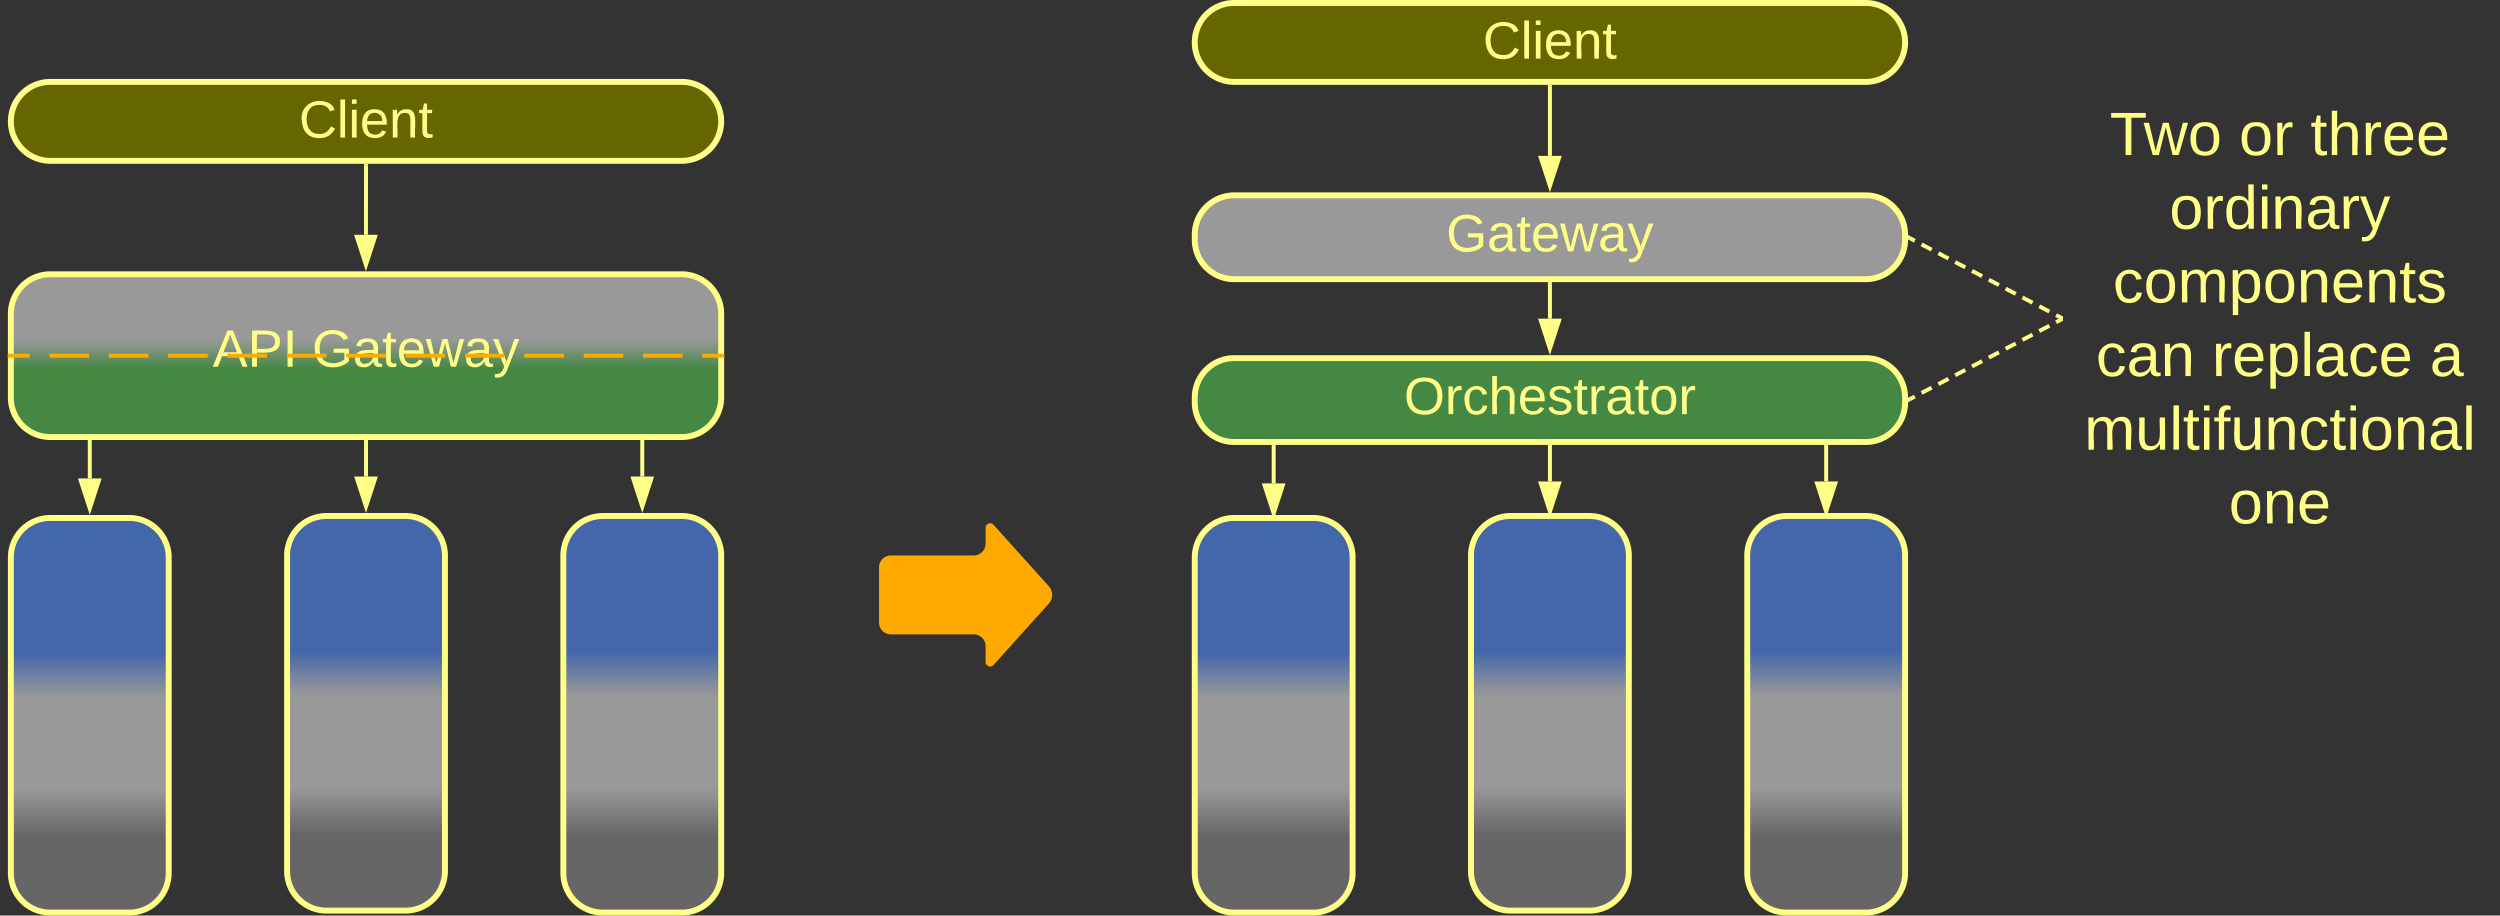 <svg xmlns="http://www.w3.org/2000/svg" xmlns:xlink="http://www.w3.org/1999/xlink" xmlns:lucid="lucid" width="1267" height="464"><rect width="100%" height="100%" fill="#333333" stroke="none"/><g transform="translate(-154.5 -338.5)" lucid:page-tab-id="0_0"><path d="M600 626a6 6 0 0 1 6-6h42a6 6 0 0 0 6-6v-8a2.3 2.3 0 0 1 4-1.54l28 31.08a6.67 6.67 0 0 1 0 8.92l-28 31.08a2.3 2.3 0 0 1-4-1.54v-8a6 6 0 0 0-6-6h-42a6 6 0 0 1-6-6z" fill="#fa0"/><path d="M1200 386a6 6 0 0 1 6-6h208a6 6 0 0 1 6 6v228a6 6 0 0 1-6 6h-208a6 6 0 0 1-6-6z" stroke="#ff8" stroke-opacity="0" stroke-width="3" fill="#999" fill-opacity="0"/><use xlink:href="#a" transform="matrix(1,0,0,1,1205,385) translate(18.753 32.076)"/><use xlink:href="#b" transform="matrix(1,0,0,1,1205,385) translate(84.259 32.076)"/><use xlink:href="#c" transform="matrix(1,0,0,1,1205,385) translate(120.469 32.076)"/><use xlink:href="#d" transform="matrix(1,0,0,1,1205,385) translate(48.957 69.41)"/><use xlink:href="#e" transform="matrix(1,0,0,1,1205,385) translate(20.352 106.743)"/><use xlink:href="#f" transform="matrix(1,0,0,1,1205,385) translate(11.753 144.076)"/><use xlink:href="#g" transform="matrix(1,0,0,1,1205,385) translate(70.519 144.076)"/><use xlink:href="#h" transform="matrix(1,0,0,1,1205,385) translate(180.963 144.076)"/><use xlink:href="#i" transform="matrix(1,0,0,1,1205,385) translate(5.833 181.41)"/><use xlink:href="#j" transform="matrix(1,0,0,1,1205,385) translate(79.074 218.743)"/><path d="M760 621a20 20 0 0 1 20-20h40a20 20 0 0 1 20 20v160a20 20 0 0 1-20 20h-40a20 20 0 0 1-20-20z" stroke="#ff8" stroke-width="3" fill="url(#k)"/><path d="M900 620a20 20 0 0 1 20-20h40a20 20 0 0 1 20 20v160a20 20 0 0 1-20 20h-40a20 20 0 0 1-20-20z" stroke="#ff8" stroke-width="3" fill="url(#l)"/><path d="M1040 620a20 20 0 0 1 20-20h40a20 20 0 0 1 20 20v161a20 20 0 0 1-20 20h-40a20 20 0 0 1-20-20z" stroke="#ff8" stroke-width="3" fill="url(#m)"/><path d="M760 360a20 20 0 0 1 20-20h320a20 20 0 0 1 20 20 20 20 0 0 1-20 20H780a20 20 0 0 1-20-20z" stroke="#ff8" stroke-width="3" fill="#660"/><use xlink:href="#n" transform="matrix(1,0,0,1,765,345) translate(141.042 23.208)"/><path d="M940 417.5v-35" stroke="#ff8" stroke-width="2" fill="none"/><path d="M940 432.76l-4.63-14.26h9.26z" stroke="#ff8" stroke-width="2" fill="#ff8"/><path d="M940.98 382.53H939v-1.03H941z" stroke="#ff8" stroke-width=".05" fill="#ff8"/><path d="M160 621a20 20 0 0 1 20-20h40a20 20 0 0 1 20 20v160a20 20 0 0 1-20 20h-40a20 20 0 0 1-20-20z" stroke="#ff8" stroke-width="3" fill="url(#o)"/><path d="M300 620a20 20 0 0 1 20-20h40a20 20 0 0 1 20 20v160a20 20 0 0 1-20 20h-40a20 20 0 0 1-20-20z" stroke="#ff8" stroke-width="3" fill="url(#p)"/><path d="M440 620a20 20 0 0 1 20-20h40a20 20 0 0 1 20 20v161a20 20 0 0 1-20 20h-40a20 20 0 0 1-20-20z" stroke="#ff8" stroke-width="3" fill="url(#q)"/><path d="M160 497.5a20 20 0 0 1 20-20h320a20 20 0 0 1 20 20V540a20 20 0 0 1-20 20H180a20 20 0 0 1-20-20z" stroke="#ff8" stroke-width="3" fill="url(#r)"/><use xlink:href="#s" transform="matrix(1,0,0,1,165,482.5) translate(97.259 41.865)"/><use xlink:href="#t" transform="matrix(1,0,0,1,165,482.5) translate(147.63 41.865)"/><path d="M160 400a20 20 0 0 1 20-20h320a20 20 0 0 1 20 20 20 20 0 0 1-20 20H180a20 20 0 0 1-20-20z" stroke="#ff8" stroke-width="3" fill="#660"/><use xlink:href="#n" transform="matrix(1,0,0,1,165,385) translate(141.042 23.208)"/><path d="M339.97 457.5l.03-35" stroke="#ff8" stroke-width="2" fill="none"/><path d="M339.95 472.76l-4.62-14.27h9.27z" stroke="#ff8" stroke-width="2" fill="#ff8"/><path d="M340.97 422.53h-1.95v-1.03h1.96z" stroke="#ff8" stroke-width=".05" fill="#ff8"/><path d="M340 580v-17.5" stroke="#ff8" stroke-width="2" fill="none"/><path d="M340 595.26L335.37 581h9.26z" stroke="#ff8" stroke-width="2" fill="#ff8"/><path d="M340.98 562.53h-1.96v-1.03h1.96z" stroke="#ff8" stroke-width=".05" fill="#ff8"/><path d="M1122.38 459.2l2.56 1.36m3.4 1.8l5.13 2.68m3.4 1.8l5.12 2.68m3.4 1.8l5.12 2.68m3.4 1.8l5.13 2.68m3.4 1.8l5.12 2.68m3.4 1.8l5.13 2.68m3.4 1.8l5.12 2.68m3.4 1.8l5.13 2.68m3.4 1.8l2.57 1.34" stroke="#ff8" stroke-width="2" fill="none"/><path d="M1122.86 458.36l-.9 1.73-.46-.25v-2.2zM1200 498.9v2.2l-1.36-.7.9-1.74z" stroke="#ff8" stroke-width=".05" fill="#ff8"/><path d="M200 581v-18.5" stroke="#ff8" stroke-width="2" fill="none"/><path d="M200 596.26L195.37 582h9.26z" stroke="#ff8" stroke-width="2" fill="#ff8"/><path d="M200.97 562.53h-1.94v-1.03h1.94z" stroke="#ff8" stroke-width=".05" fill="#ff8"/><path d="M480 580v-17.5" stroke="#ff8" stroke-width="2" fill="none"/><path d="M480 595.26L475.37 581h9.26z" stroke="#ff8" stroke-width="2" fill="#ff8"/><path d="M480.98 562.53h-1.96v-1.03h1.96z" stroke="#ff8" stroke-width=".05" fill="#ff8"/><path d="M159.5 518.75h10.03m10.03 0h20.05m10.04 0h20.05m10.02 0h20.06m10.03 0h20.06m10.03 0h20.04m10.03 0h20.06m10.03 0h20.05m10.04 0h20.05m10.02 0h20.06m10.03 0h20.06m10.03 0h20.04m10.03 0h10.03" stroke="#fa0" stroke-width="2" fill="none"/><path d="M159.53 519.73h-1.03v-1.96h1.03zM521.5 519.73h-1.03v-1.96h1.03z" stroke="#fa0" stroke-width=".05" fill="#fa0"/><path d="M940 582.5V565" stroke="#ff8" stroke-width="2" fill="none"/><path d="M940 597.76l-4.63-14.26h9.26z" stroke="#ff8" stroke-width="2" fill="#ff8"/><path d="M940.98 565.03H939V564H941z" stroke="#ff8" stroke-width=".05" fill="#ff8"/><path d="M800 583.5V565" stroke="#ff8" stroke-width="2" fill="none"/><path d="M800 598.76l-4.63-14.26h9.26z" stroke="#ff8" stroke-width="2" fill="#ff8"/><path d="M800 565.03V564M1080 582.5V565" stroke="#ff8" stroke-width="2" fill="none"/><path d="M1080 597.76l-4.63-14.26h9.27z" stroke="#ff8" stroke-width="2" fill="#ff8"/><path d="M1080 565.03V564" stroke="#ff8" stroke-width="2" fill="none"/><path d="M760 540a20 20 0 0 1 20-20h320a20 20 0 0 1 20 20v2.5a20 20 0 0 1-20 20H780a20 20 0 0 1-20-20z" stroke="#ff8" stroke-width="3" fill="#484"/><g><use xlink:href="#u" transform="matrix(1,0,0,1,765,525) translate(101.042 23.396)"/></g><path d="M760 457.5a20 20 0 0 1 20-20h320a20 20 0 0 1 20 20v2.5a20 20 0 0 1-20 20H780a20 20 0 0 1-20-20z" stroke="#ff8" stroke-width="3" fill="#999"/><g><use xlink:href="#v" transform="matrix(1,0,0,1,765,442.5) translate(122.449 23.396)"/></g><path d="M940 500v-17.5" stroke="#ff8" stroke-width="2" fill="none"/><path d="M940 515.26L935.37 501h9.26z" stroke="#ff8" stroke-width="2" fill="#ff8"/><path d="M940.98 482.53H939v-1.03H941z" stroke="#ff8" stroke-width=".05" fill="#ff8"/><path d="M1122.38 540.8l2.56-1.36m3.4-1.8l5.13-2.68m3.4-1.8l5.12-2.68m3.4-1.8l5.12-2.68m3.4-1.8l5.13-2.68m3.4-1.8l5.12-2.68m3.4-1.8l5.13-2.68m3.4-1.8l5.12-2.68m3.4-1.8l5.13-2.68m3.4-1.8l2.57-1.34" stroke="#ff8" stroke-width="2" fill="none"/><path d="M1122.86 541.64l-1.36.7v-2.2l.45-.23zM1200 501.1l-.45.24-.9-1.73 1.35-.7z" stroke="#ff8" stroke-width=".05" fill="#ff8"/><defs><path d="M127-220V0H93v-220H8v-28h204v28h-85" id="w" fill="#ff8"/><path d="M206 0h-36l-40-164L89 0H53L-1-190h32L70-26l43-164h34l41 164 42-164h31" id="x" fill="#ff8"/><path d="M100-194c62-1 85 37 85 99 1 63-27 99-86 99S16-35 15-95c0-66 28-99 85-99zM99-20c44 1 53-31 53-75 0-43-8-75-51-75s-53 32-53 75 10 74 51 75" id="y" fill="#ff8"/><g id="a"><use transform="matrix(0.086,0,0,0.086,0,0)" xlink:href="#w"/><use transform="matrix(0.086,0,0,0.086,17.198,0)" xlink:href="#x"/><use transform="matrix(0.086,0,0,0.086,39.58,0)" xlink:href="#y"/></g><path d="M114-163C36-179 61-72 57 0H25l-1-190h30c1 12-1 29 2 39 6-27 23-49 58-41v29" id="z" fill="#ff8"/><g id="b"><use transform="matrix(0.086,0,0,0.086,0,0)" xlink:href="#y"/><use transform="matrix(0.086,0,0,0.086,17.284,0)" xlink:href="#z"/></g><path d="M59-47c-2 24 18 29 38 22v24C64 9 27 4 27-40v-127H5v-23h24l9-43h21v43h35v23H59v120" id="A" fill="#ff8"/><path d="M106-169C34-169 62-67 57 0H25v-261h32l-1 103c12-21 28-36 61-36 89 0 53 116 60 194h-32v-121c2-32-8-49-39-48" id="B" fill="#ff8"/><path d="M100-194c63 0 86 42 84 106H49c0 40 14 67 53 68 26 1 43-12 49-29l28 8c-11 28-37 45-77 45C44 4 14-33 15-96c1-61 26-98 85-98zm52 81c6-60-76-77-97-28-3 7-6 17-6 28h103" id="C" fill="#ff8"/><g id="c"><use transform="matrix(0.086,0,0,0.086,0,0)" xlink:href="#A"/><use transform="matrix(0.086,0,0,0.086,8.642,0)" xlink:href="#B"/><use transform="matrix(0.086,0,0,0.086,25.926,0)" xlink:href="#z"/><use transform="matrix(0.086,0,0,0.086,36.21,0)" xlink:href="#C"/><use transform="matrix(0.086,0,0,0.086,53.494,0)" xlink:href="#C"/></g><path d="M85-194c31 0 48 13 60 33l-1-100h32l1 261h-30c-2-10 0-23-3-31C134-8 116 4 85 4 32 4 16-35 15-94c0-66 23-100 70-100zm9 24c-40 0-46 34-46 75 0 40 6 74 45 74 42 0 51-32 51-76 0-42-9-74-50-73" id="D" fill="#ff8"/><path d="M24-231v-30h32v30H24zM24 0v-190h32V0H24" id="E" fill="#ff8"/><path d="M117-194c89-4 53 116 60 194h-32v-121c0-31-8-49-39-48C34-167 62-67 57 0H25l-1-190h30c1 10-1 24 2 32 11-22 29-35 61-36" id="F" fill="#ff8"/><path d="M141-36C126-15 110 5 73 4 37 3 15-17 15-53c-1-64 63-63 125-63 3-35-9-54-41-54-24 1-41 7-42 31l-33-3c5-37 33-52 76-52 45 0 72 20 72 64v82c-1 20 7 32 28 27v20c-31 9-61-2-59-35zM48-53c0 20 12 33 32 33 41-3 63-29 60-74-43 2-92-5-92 41" id="G" fill="#ff8"/><path d="M179-190L93 31C79 59 56 82 12 73V49c39 6 53-20 64-50L1-190h34L92-34l54-156h33" id="H" fill="#ff8"/><g id="d"><use transform="matrix(0.086,0,0,0.086,0,0)" xlink:href="#y"/><use transform="matrix(0.086,0,0,0.086,17.284,0)" xlink:href="#z"/><use transform="matrix(0.086,0,0,0.086,27.568,0)" xlink:href="#D"/><use transform="matrix(0.086,0,0,0.086,44.852,0)" xlink:href="#E"/><use transform="matrix(0.086,0,0,0.086,51.679,0)" xlink:href="#F"/><use transform="matrix(0.086,0,0,0.086,68.963,0)" xlink:href="#G"/><use transform="matrix(0.086,0,0,0.086,86.247,0)" xlink:href="#z"/><use transform="matrix(0.086,0,0,0.086,96.531,0)" xlink:href="#H"/></g><path d="M96-169c-40 0-48 33-48 73s9 75 48 75c24 0 41-14 43-38l32 2c-6 37-31 61-74 61-59 0-76-41-82-99-10-93 101-131 147-64 4 7 5 14 7 22l-32 3c-4-21-16-35-41-35" id="I" fill="#ff8"/><path d="M210-169c-67 3-38 105-44 169h-31v-121c0-29-5-50-35-48C34-165 62-65 56 0H25l-1-190h30c1 10-1 24 2 32 10-44 99-50 107 0 11-21 27-35 58-36 85-2 47 119 55 194h-31v-121c0-29-5-49-35-48" id="J" fill="#ff8"/><path d="M115-194c55 1 70 41 70 98S169 2 115 4C84 4 66-9 55-30l1 105H24l-1-265h31l2 30c10-21 28-34 59-34zm-8 174c40 0 45-34 45-75s-6-73-45-74c-42 0-51 32-51 76 0 43 10 73 51 73" id="K" fill="#ff8"/><path d="M135-143c-3-34-86-38-87 0 15 53 115 12 119 90S17 21 10-45l28-5c4 36 97 45 98 0-10-56-113-15-118-90-4-57 82-63 122-42 12 7 21 19 24 35" id="L" fill="#ff8"/><g id="e"><use transform="matrix(0.086,0,0,0.086,0,0)" xlink:href="#I"/><use transform="matrix(0.086,0,0,0.086,15.556,0)" xlink:href="#y"/><use transform="matrix(0.086,0,0,0.086,32.84,0)" xlink:href="#J"/><use transform="matrix(0.086,0,0,0.086,58.679,0)" xlink:href="#K"/><use transform="matrix(0.086,0,0,0.086,75.963,0)" xlink:href="#y"/><use transform="matrix(0.086,0,0,0.086,93.247,0)" xlink:href="#F"/><use transform="matrix(0.086,0,0,0.086,110.531,0)" xlink:href="#C"/><use transform="matrix(0.086,0,0,0.086,127.815,0)" xlink:href="#F"/><use transform="matrix(0.086,0,0,0.086,145.099,0)" xlink:href="#A"/><use transform="matrix(0.086,0,0,0.086,153.741,0)" xlink:href="#L"/></g><g id="f"><use transform="matrix(0.086,0,0,0.086,0,0)" xlink:href="#I"/><use transform="matrix(0.086,0,0,0.086,15.556,0)" xlink:href="#G"/><use transform="matrix(0.086,0,0,0.086,32.84,0)" xlink:href="#F"/></g><path d="M24 0v-261h32V0H24" id="M" fill="#ff8"/><g id="g"><use transform="matrix(0.086,0,0,0.086,0,0)" xlink:href="#z"/><use transform="matrix(0.086,0,0,0.086,10.284,0)" xlink:href="#C"/><use transform="matrix(0.086,0,0,0.086,27.568,0)" xlink:href="#K"/><use transform="matrix(0.086,0,0,0.086,44.852,0)" xlink:href="#M"/><use transform="matrix(0.086,0,0,0.086,51.679,0)" xlink:href="#G"/><use transform="matrix(0.086,0,0,0.086,68.963,0)" xlink:href="#I"/><use transform="matrix(0.086,0,0,0.086,84.519,0)" xlink:href="#C"/></g><use transform="matrix(0.086,0,0,0.086,0,0)" xlink:href="#G" id="h"/><path d="M84 4C-5 8 30-112 23-190h32v120c0 31 7 50 39 49 72-2 45-101 50-169h31l1 190h-30c-1-10 1-25-2-33-11 22-28 36-60 37" id="N" fill="#ff8"/><path d="M101-234c-31-9-42 10-38 44h38v23H63V0H32v-167H5v-23h27c-7-52 17-82 69-68v24" id="O" fill="#ff8"/><g id="i"><use transform="matrix(0.086,0,0,0.086,0,0)" xlink:href="#J"/><use transform="matrix(0.086,0,0,0.086,25.84,0)" xlink:href="#N"/><use transform="matrix(0.086,0,0,0.086,43.123,0)" xlink:href="#M"/><use transform="matrix(0.086,0,0,0.086,49.951,0)" xlink:href="#A"/><use transform="matrix(0.086,0,0,0.086,58.593,0)" xlink:href="#E"/><use transform="matrix(0.086,0,0,0.086,65.42,0)" xlink:href="#O"/><use transform="matrix(0.086,0,0,0.086,74.062,0)" xlink:href="#N"/><use transform="matrix(0.086,0,0,0.086,91.346,0)" xlink:href="#F"/><use transform="matrix(0.086,0,0,0.086,108.63,0)" xlink:href="#I"/><use transform="matrix(0.086,0,0,0.086,124.185,0)" xlink:href="#A"/><use transform="matrix(0.086,0,0,0.086,132.827,0)" xlink:href="#E"/><use transform="matrix(0.086,0,0,0.086,139.654,0)" xlink:href="#y"/><use transform="matrix(0.086,0,0,0.086,156.938,0)" xlink:href="#F"/><use transform="matrix(0.086,0,0,0.086,174.222,0)" xlink:href="#G"/><use transform="matrix(0.086,0,0,0.086,191.506,0)" xlink:href="#M"/></g><g id="j"><use transform="matrix(0.086,0,0,0.086,0,0)" xlink:href="#y"/><use transform="matrix(0.086,0,0,0.086,17.284,0)" xlink:href="#F"/><use transform="matrix(0.086,0,0,0.086,34.568,0)" xlink:href="#C"/></g><linearGradient gradientUnits="userSpaceOnUse" id="k" x1="760" y1="801" x2="760" y2="601"><stop offset="19.2%" stop-color="#666"/><stop offset="31.43%" stop-color="#999"/><stop offset="54.64%" stop-color="#999"/><stop offset="65.71%" stop-color="#46a"/></linearGradient><linearGradient gradientUnits="userSpaceOnUse" id="l" x1="900" y1="800" x2="900" y2="600"><stop offset="19.2%" stop-color="#666"/><stop offset="31.43%" stop-color="#999"/><stop offset="54.64%" stop-color="#999"/><stop offset="65.71%" stop-color="#46a"/></linearGradient><linearGradient gradientUnits="userSpaceOnUse" id="m" x1="1040" y1="801" x2="1040" y2="600"><stop offset="19.2%" stop-color="#666"/><stop offset="31.43%" stop-color="#999"/><stop offset="54.64%" stop-color="#999"/><stop offset="65.71%" stop-color="#46a"/></linearGradient><path d="M212-179c-10-28-35-45-73-45-59 0-87 40-87 99 0 60 29 101 89 101 43 0 62-24 78-52l27 14C228-24 195 4 139 4 59 4 22-46 18-125c-6-104 99-153 187-111 19 9 31 26 39 46" id="P" fill="#ff8"/><g id="n"><use transform="matrix(0.074,0,0,0.074,0,0)" xlink:href="#P"/><use transform="matrix(0.074,0,0,0.074,19.185,0)" xlink:href="#M"/><use transform="matrix(0.074,0,0,0.074,25.037,0)" xlink:href="#E"/><use transform="matrix(0.074,0,0,0.074,30.889,0)" xlink:href="#C"/><use transform="matrix(0.074,0,0,0.074,45.704,0)" xlink:href="#F"/><use transform="matrix(0.074,0,0,0.074,60.519,0)" xlink:href="#A"/></g><linearGradient gradientUnits="userSpaceOnUse" id="o" x1="160" y1="801" x2="160" y2="601"><stop offset="19.2%" stop-color="#666"/><stop offset="31.43%" stop-color="#999"/><stop offset="54.64%" stop-color="#999"/><stop offset="65.71%" stop-color="#46a"/></linearGradient><linearGradient gradientUnits="userSpaceOnUse" id="p" x1="300" y1="800" x2="300" y2="600"><stop offset="19.2%" stop-color="#666"/><stop offset="31.43%" stop-color="#999"/><stop offset="54.64%" stop-color="#999"/><stop offset="65.71%" stop-color="#46a"/></linearGradient><linearGradient gradientUnits="userSpaceOnUse" id="q" x1="440" y1="801" x2="440" y2="600"><stop offset="19.2%" stop-color="#666"/><stop offset="31.43%" stop-color="#999"/><stop offset="54.64%" stop-color="#999"/><stop offset="65.71%" stop-color="#46a"/></linearGradient><linearGradient gradientUnits="userSpaceOnUse" id="r" x1="160" y1="477.5" x2="160" y2="560"><stop offset="40.36%" stop-color="#999"/><stop offset="57.86%" stop-color="#484"/></linearGradient><path d="M205 0l-28-72H64L36 0H1l101-248h38L239 0h-34zm-38-99l-47-123c-12 45-31 82-46 123h93" id="Q" fill="#ff8"/><path d="M30-248c87 1 191-15 191 75 0 78-77 80-158 76V0H30v-248zm33 125c57 0 124 11 124-50 0-59-68-47-124-48v98" id="R" fill="#ff8"/><path d="M33 0v-248h34V0H33" id="S" fill="#ff8"/><g id="s"><use transform="matrix(0.074,0,0,0.074,0,0)" xlink:href="#Q"/><use transform="matrix(0.074,0,0,0.074,17.778,0)" xlink:href="#R"/><use transform="matrix(0.074,0,0,0.074,35.556,0)" xlink:href="#S"/></g><path d="M143 4C61 4 22-44 18-125c-5-107 100-154 193-111 17 8 29 25 37 43l-32 9c-13-25-37-40-76-40-61 0-88 39-88 99 0 61 29 100 91 101 35 0 62-11 79-27v-45h-74v-28h105v86C228-13 192 4 143 4" id="T" fill="#ff8"/><g id="t"><use transform="matrix(0.074,0,0,0.074,0,0)" xlink:href="#T"/><use transform="matrix(0.074,0,0,0.074,20.741,0)" xlink:href="#G"/><use transform="matrix(0.074,0,0,0.074,35.556,0)" xlink:href="#A"/><use transform="matrix(0.074,0,0,0.074,42.963,0)" xlink:href="#C"/><use transform="matrix(0.074,0,0,0.074,57.778,0)" xlink:href="#x"/><use transform="matrix(0.074,0,0,0.074,76.963,0)" xlink:href="#G"/><use transform="matrix(0.074,0,0,0.074,91.778,0)" xlink:href="#H"/></g><path d="M140-251c81 0 123 46 123 126C263-46 219 4 140 4 59 4 17-45 17-125s42-126 123-126zm0 227c63 0 89-41 89-101s-29-99-89-99c-61 0-89 39-89 99S79-25 140-24" id="U" fill="#ff8"/><g id="u"><use transform="matrix(0.074,0,0,0.074,0,0)" xlink:href="#U"/><use transform="matrix(0.074,0,0,0.074,20.741,0)" xlink:href="#z"/><use transform="matrix(0.074,0,0,0.074,29.556,0)" xlink:href="#I"/><use transform="matrix(0.074,0,0,0.074,42.889,0)" xlink:href="#B"/><use transform="matrix(0.074,0,0,0.074,57.704,0)" xlink:href="#C"/><use transform="matrix(0.074,0,0,0.074,72.519,0)" xlink:href="#L"/><use transform="matrix(0.074,0,0,0.074,85.852,0)" xlink:href="#A"/><use transform="matrix(0.074,0,0,0.074,93.259,0)" xlink:href="#z"/><use transform="matrix(0.074,0,0,0.074,102.074,0)" xlink:href="#G"/><use transform="matrix(0.074,0,0,0.074,116.889,0)" xlink:href="#A"/><use transform="matrix(0.074,0,0,0.074,124.296,0)" xlink:href="#y"/><use transform="matrix(0.074,0,0,0.074,139.111,0)" xlink:href="#z"/></g><g id="v"><use transform="matrix(0.074,0,0,0.074,0,0)" xlink:href="#T"/><use transform="matrix(0.074,0,0,0.074,20.741,0)" xlink:href="#G"/><use transform="matrix(0.074,0,0,0.074,35.556,0)" xlink:href="#A"/><use transform="matrix(0.074,0,0,0.074,42.963,0)" xlink:href="#C"/><use transform="matrix(0.074,0,0,0.074,57.778,0)" xlink:href="#x"/><use transform="matrix(0.074,0,0,0.074,76.963,0)" xlink:href="#G"/><use transform="matrix(0.074,0,0,0.074,91.778,0)" xlink:href="#H"/></g></defs></g></svg>